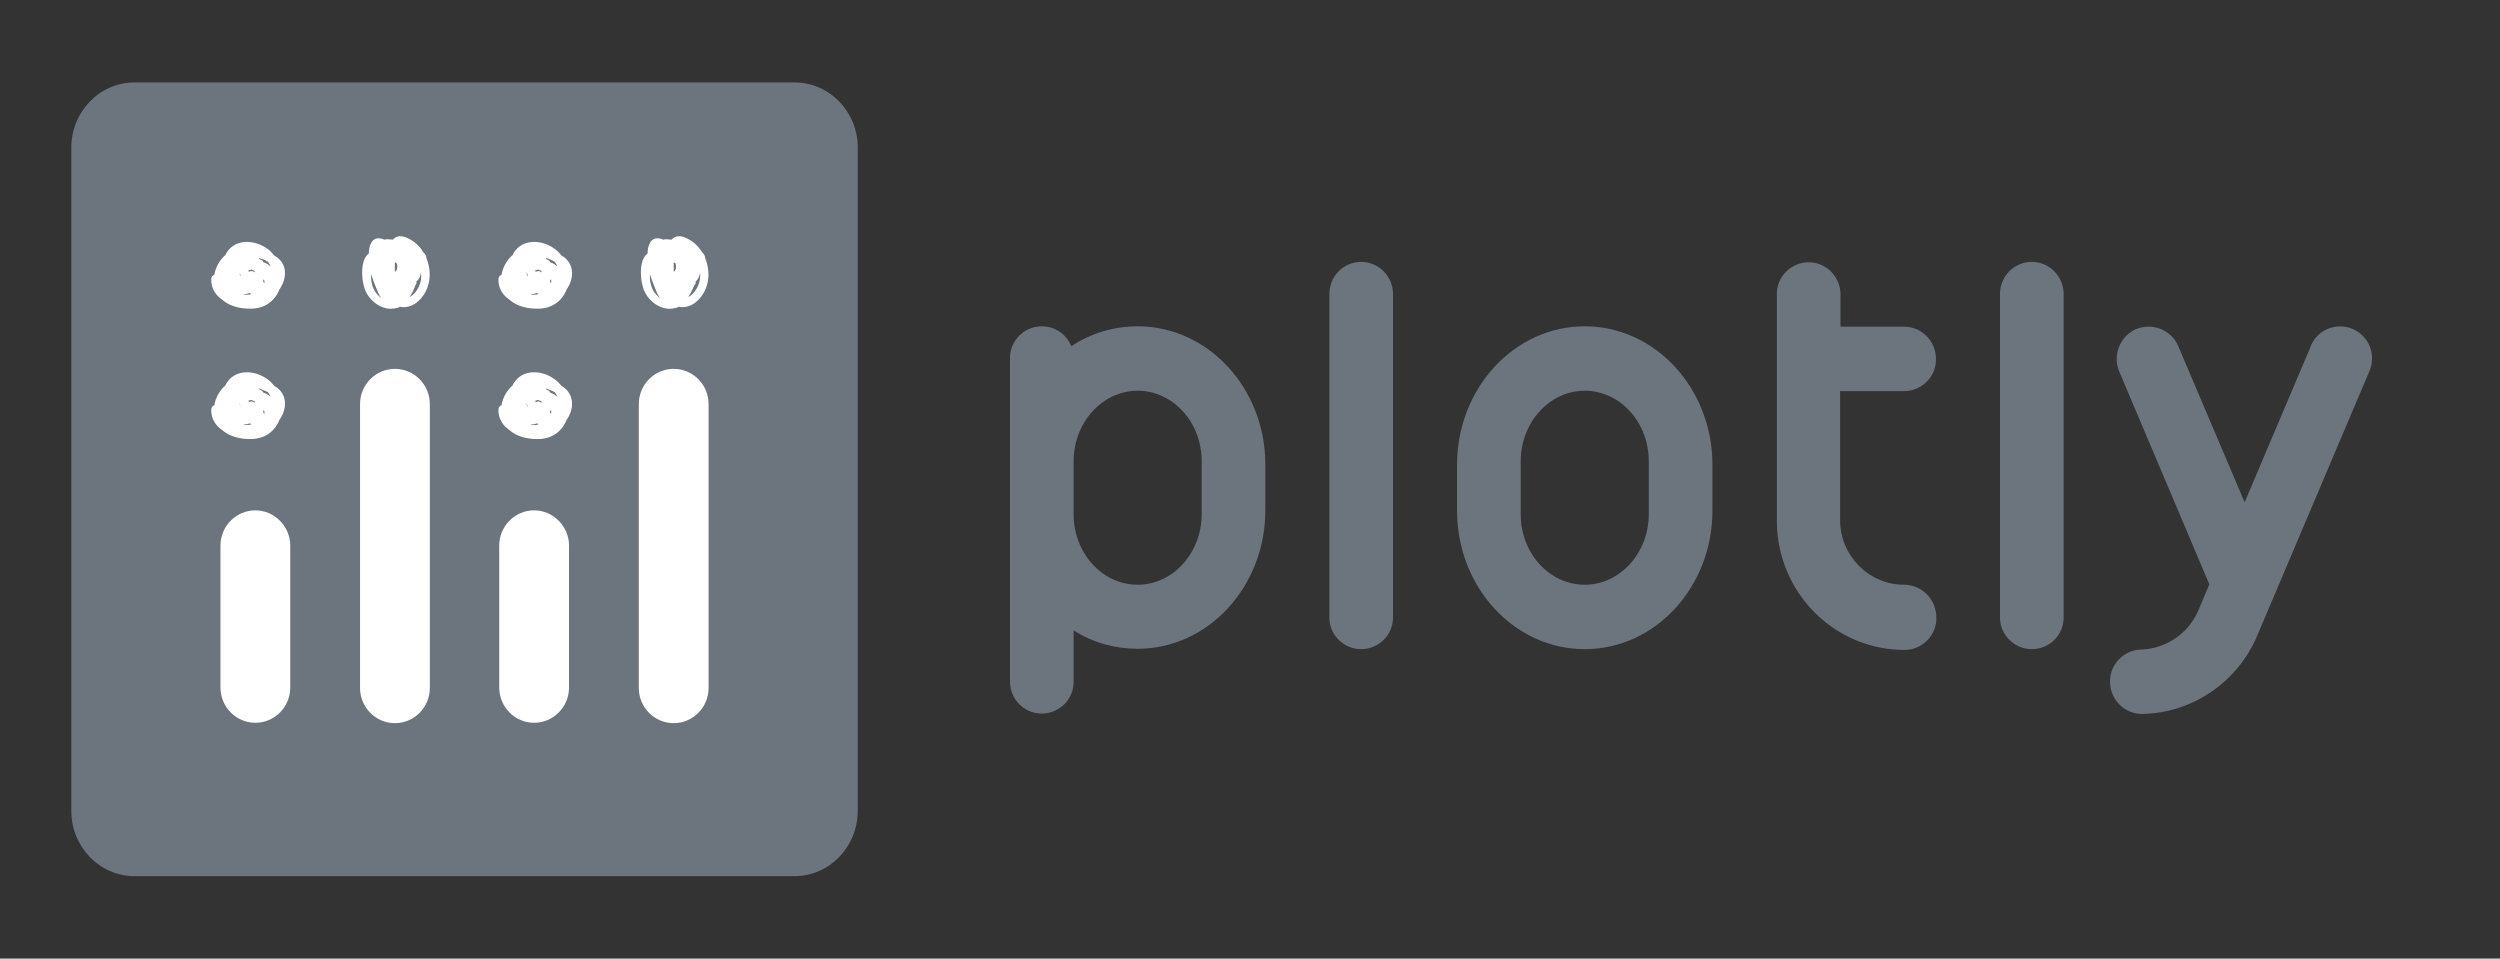 <?xml version="1.0" encoding="utf-8"?>
<!-- Generator: Adobe Illustrator 19.0.0, SVG Export Plug-In . SVG Version: 6.00 Build 0)  -->
<svg version="1.1" id="layer" fill="#6C757D" xmlns="http://www.w3.org/2000/svg" xmlns:xlink="http://www.w3.org/1999/xlink" x="0px" y="0px"
	 viewBox="-150 150 652 250" xml:space="preserve">
<rect x="-150" y="150" width="652" height="250" fill="#333333" stroke="none"/>
<style type="text/css">
	.st1{fill:#FFFFFF;}
	.st2{fill:#FFFFFF;}
</style>
<path class="st0" d="M57.2,378.5h-172.1c-9.1,0-16.5-7.6-16.5-17V188.5c0-9.4,7.4-17,16.5-17H57.2c9.1,0,16.5,7.6,16.5,17v172.9
	C73.7,370.9,66.3,378.5,57.2,378.5"/>
<path class="st1" d="M-80.1,252.3c0.3,0.4,0.5,0.8,0.7,1.2c-0.6-0.5-1.2-0.9-1.9-1.1c-0.1-0.3-0.4-0.6-0.8-0.7l-0.1,0
	c-0.1-0.1-0.2-0.2-0.3-0.4C-81.7,251.6-80.8,251.9-80.1,252.3 M-86.3,260.7c0.5,0,1-0.1,1.5-0.3c0.1,0.1,0.2,0.2,0.3,0.3
	c-0.6,0.2-1.3,0.2-2,0.1L-86.3,260.7 M-84.2,254.4c0.2,0.1,0.4,0.2,0.6,0.2c0,0.2,0,0.3,0,0.5c-0.4-0.5-1-0.5-1.5-0.2l-0.1-0.4
	l0.7-0.2C-84.4,254.4-84.3,254.4-84.2,254.4 M-87.5,255.1c0.1,0.4,0.1,0.8,0.3,1.1C-87.4,255.9-87.5,255.6-87.5,255.1 M-81.1,258
	c-0.1-0.2-0.2-0.4-0.3-0.6c0.1-0.2,0.2-0.4,0.2-0.5C-81,257.3-81,257.6-81.1,258 M-77.9,251c-0.2-0.1-0.3-0.2-0.5-0.3
	c-0.6-0.7-1.2-1.4-2-1.9c-3.2-2.3-8.2-2.6-10.5,1.1c-0.1,0.2-0.2,0.4-0.3,0.6c-1.5,1.3-2.6,3.2-2.9,5.2c-0.5,0.1-0.8,0.6-0.8,1.1
	c-0.1,2.3,1.1,4.2,2.9,5.4c1.8,1.6,4.5,2.3,7.1,2.3c3.9,0.1,6.5-2,7.7-4.8l0-0.1C-75.2,256.9-74.9,253.1-77.9,251 M-80.1,218.3
	c0.3,0.4,0.5,0.8,0.7,1.2c-0.6-0.5-1.2-0.9-1.9-1.1c-0.1-0.3-0.4-0.6-0.8-0.7l-0.1,0c-0.1-0.1-0.2-0.2-0.3-0.4
	C-81.7,217.5-80.8,217.8-80.1,218.3 M-86.3,226.7c0.5,0,1-0.1,1.5-0.3c0.1,0.1,0.2,0.2,0.3,0.3c-0.6,0.2-1.3,0.2-2,0.1L-86.3,226.7
	 M-84.2,220.4c0.2,0.1,0.4,0.2,0.6,0.2c0,0.2,0,0.3,0,0.5c-0.4-0.5-1-0.5-1.5-0.2l-0.1-0.4l0.7-0.2
	C-84.4,220.3-84.3,220.3-84.2,220.4 M-87.5,221c0,0.1,0,0.3,0.1,0.4c0.1,0.2,0.1,0.4,0.2,0.7C-87.4,221.9-87.5,221.5-87.5,221
	 M-81.1,223.9l-0.3-0.6c0.1-0.2,0.2-0.4,0.2-0.5C-81,223.2-81,223.6-81.1,223.9 M-77.9,217c-0.2-0.1-0.3-0.2-0.5-0.3
	c-0.6-0.7-1.2-1.4-2-1.9c-3.2-2.3-8.2-2.6-10.5,1.1c-0.1,0.2-0.2,0.4-0.3,0.6c-1.5,1.3-2.6,3.2-2.9,5.2c-0.5,0.1-0.8,0.6-0.8,1.1
	c-0.1,2.3,1.1,4.2,2.9,5.4c1.8,1.6,4.5,2.3,7.1,2.3c3.9,0.1,6.5-2,7.7-4.8l0-0.1C-75.2,222.8-74.9,219.1-77.9,217 M-5.3,252.3
	c0.3,0.4,0.5,0.8,0.7,1.2c-0.6-0.5-1.2-0.9-1.9-1.1c-0.1-0.3-0.4-0.6-0.8-0.7l-0.1,0c-0.1-0.1-0.2-0.2-0.3-0.4
	C-6.8,251.6-6,251.9-5.3,252.3 M-11.4,260.7c0.5,0,1-0.1,1.5-0.3c0.1,0.1,0.2,0.2,0.3,0.3c-0.6,0.2-1.3,0.2-2,0.1L-11.4,260.7
	 M-9.4,254.4c0.2,0.1,0.4,0.2,0.6,0.2c0,0.2,0,0.3,0,0.5c-0.4-0.5-1-0.5-1.5-0.2l-0.1-0.4l0.7-0.2C-9.5,254.4-9.5,254.4-9.4,254.4
	 M-12.6,255.1c0.1,0.4,0.1,0.8,0.3,1.1C-12.6,255.9-12.7,255.6-12.6,255.1 M-6.3,258c-0.1-0.2-0.2-0.4-0.3-0.6
	c0.1-0.2,0.2-0.4,0.3-0.5C-6.2,257.3-6.2,257.6-6.3,258 M-3,251c-0.2-0.1-0.3-0.2-0.5-0.3c-0.6-0.7-1.2-1.4-2-1.9
	c-3.2-2.3-8.2-2.6-10.5,1.1c-0.1,0.2-0.2,0.4-0.3,0.6c-1.5,1.3-2.6,3.2-2.9,5.2c-0.5,0.1-0.8,0.6-0.8,1.1c-0.1,2.3,1.1,4.2,2.9,5.4
	c1.8,1.6,4.5,2.3,7.1,2.3c3.9,0.1,6.5-2,7.7-4.8l0-0.1C-0.3,256.9-0.1,253.1-3,251 M-5.3,218.3c0.3,0.4,0.5,0.8,0.7,1.2
	c-0.6-0.5-1.2-0.9-1.9-1.1c-0.1-0.3-0.4-0.6-0.8-0.7l-0.1,0c-0.1-0.1-0.2-0.2-0.3-0.4C-6.8,217.5-6,217.8-5.3,218.3 M-11.4,226.7
	c0.5,0,1-0.1,1.5-0.3c0.1,0.1,0.2,0.2,0.3,0.3c-0.6,0.2-1.3,0.2-2,0.1L-11.4,226.7 M-9.4,220.4c0.2,0.1,0.4,0.2,0.6,0.2
	c0,0.2,0,0.3,0,0.5c-0.4-0.5-1-0.5-1.5-0.2l-0.1-0.4l0.7-0.2C-9.5,220.3-9.5,220.3-9.4,220.4 M-12.6,221c0.1,0.4,0.2,0.7,0.3,1.1
	C-12.6,221.9-12.7,221.5-12.6,221 M-6.3,223.9l-0.3-0.6c0.1-0.2,0.2-0.4,0.3-0.5C-6.2,223.2-6.2,223.6-6.3,223.9 M-3,217
	c-0.2-0.1-0.3-0.2-0.5-0.3c-0.6-0.7-1.2-1.4-2-1.9c-3.2-2.3-8.2-2.6-10.5,1.1c-0.1,0.2-0.2,0.4-0.3,0.6c-1.5,1.3-2.6,3.2-2.9,5.2
	c-0.5,0.1-0.8,0.6-0.8,1.1c-0.1,2.3,1.1,4.2,2.9,5.4c1.8,1.6,4.5,2.3,7.1,2.3c3.9,0.1,6.5-2,7.7-4.8l0-0.1
	C-0.3,222.8-0.1,219.1-3,217"/>
<path class="st2" d="M-83.4,283.1c-5,0-9.1,4.1-9.1,9.2v37c0,5.1,4.1,9.2,9.1,9.2c5,0,9.1-4.1,9.1-9.2v-37
	C-74.3,287.3-78.4,283.1-83.4,283.1 M-10.7,283.1c-5,0-9.1,4.1-9.1,9.2v37c0,5.1,4.1,9.2,9.1,9.2c5,0,9.1-4.1,9.1-9.2v-37
	C-1.6,287.3-5.7,283.1-10.7,283.1 M-47,246.2c-5,0-9.1,4.1-9.1,9.2v74c0,5.1,4.1,9.2,9.1,9.2s9.1-4.1,9.1-9.2v-74
	C-37.9,250.3-42,246.2-47,246.2 M25.7,246.2c-5,0-9.1,4.1-9.1,9.2v74c0,5.1,4.1,9.2,9.1,9.2c5,0,9.1-4.1,9.1-9.2v-74
	C34.8,250.3,30.7,246.2,25.7,246.2"/>
<path class="st1" d="M31.4,225.7c-0.5,0.8-1.2,1.4-1.9,1.8c0.4-0.7,0.9-1.5,1.3-2.5c0.1-0.2,0.2-0.4,0.3-0.6c0.3-0.3,0.4-0.6,0.3-1
	c0,0,0,0,0,0c0.6-0.4,1-1.2,1.1-2l0.1-0.1C32.7,222.8,32.3,224.4,31.4,225.7 M19.5,222.7c0-0.4,0-0.8,0-1.2c0.4,1.3,0.9,2.6,1.4,3.8
	c0.3,0.8,0.7,1.7,1.2,2.4c-0.3-0.2-0.5-0.4-0.7-0.6C20.2,226,19.6,224.3,19.5,222.7 M25.7,220.9c0-0.8,0-1.7,0-2.5
	c0.1,0,0.2,0.1,0.3,0.2l0.2,0.1C26.4,219.4,26.4,220.5,25.7,220.9 M33.9,217.3c0-0.5-0.3-1.1-0.7-1.4c-0.8-1.3-1.8-2.4-3.1-3.2
	c-1.7-1.1-3.7-1.7-4.9-0.2c-0.5,0-0.9-0.1-1.4-0.1c-0.3,0-0.5,0-0.8,0.1c-1.4-0.6-3-0.6-3.7,1.3c-0.3,0.7-0.4,1.5-0.4,2.3
	c-0.3,0.2-0.5,0.5-0.7,0.7c-1.4,2-1.2,5.6-0.6,7.8c0.9,3.8,5,6.8,8.6,5.7c0.3,0,0.6-0.2,0.8-0.3c1.9,0.4,3.9-0.3,5.6-2.3
	C35.1,224.7,35.3,220.7,33.9,217.3 M-41.3,225.7c-0.5,0.8-1.2,1.4-1.9,1.8c0.5-0.7,0.9-1.5,1.3-2.5c0.1-0.2,0.2-0.4,0.2-0.6
	c0.3-0.3,0.4-0.6,0.3-1c0,0,0,0,0,0c0.6-0.4,1-1.2,1.1-2l0.1-0.1C-40,222.8-40.4,224.4-41.3,225.7 M-53.2,222.7c0-0.4,0-0.8,0-1.2
	c0.4,1.3,0.9,2.6,1.4,3.8c0.3,0.8,0.7,1.7,1.2,2.4c-0.3-0.2-0.5-0.4-0.7-0.6C-52.5,226-53.1,224.3-53.2,222.7 M-47,220.9
	c-0.1-0.8,0-1.7,0-2.5c0.1,0,0.2,0.1,0.3,0.2c0.1,0,0.1,0.1,0.2,0.1C-46.3,219.4-46.3,220.5-47,220.9 M-38.8,217.3
	c0-0.5-0.3-1.1-0.7-1.4c-0.8-1.3-1.8-2.4-3.1-3.2c-1.7-1.1-3.7-1.7-4.9-0.2c-0.5,0-0.9-0.1-1.4-0.1c-0.3,0-0.5,0-0.8,0.1
	c-1.5-0.6-3-0.6-3.7,1.3c-0.3,0.7-0.4,1.5-0.4,2.3c-0.3,0.2-0.5,0.5-0.7,0.7c-1.4,2-1.2,5.6-0.6,7.8c0.9,3.8,5,6.8,8.6,5.7
	c0.3,0,0.6-0.2,0.8-0.3c1.9,0.4,3.9-0.3,5.6-2.3C-37.6,224.7-37.4,220.7-38.8,217.3"/>
<path class="st0" d="M205,319.3c-4.6,0-8.4-3.8-8.3-8.4c0,0,0,0,0,0v-84.2c0-4.7,3.7-8.4,8.3-8.4c4.6,0,8.3,3.8,8.3,8.4v84.2
	C213.4,315.5,209.6,319.3,205,319.3C205,319.3,205,319.3,205,319.3 M379.9,319.3c-4.6,0-8.4-3.8-8.3-8.4c0,0,0,0,0,0v-84.2
	c0-4.7,3.7-8.4,8.3-8.4c4.6,0,8.3,3.8,8.3,8.4v84.2C388.3,315.5,384.6,319.3,379.9,319.3C379.9,319.3,379.9,319.3,379.9,319.3
	 M163.4,284.1c0,10.1-7.5,18.4-16.7,18.4c-9.2,0-16.7-8.2-16.7-18.4v-13.8c0-10.1,7.5-18.4,16.7-18.4c9.2,0,16.7,8.2,16.7,18.4
	C163.4,270.3,163.4,284.1,163.4,284.1z M146.7,235.1c-6.2,0-12.2,1.8-17.3,5.2c-1.3-3.2-4.3-5.2-7.7-5.2c-4.6,0-8.4,3.8-8.3,8.4
	v84.2c0,4.7,3.7,8.4,8.3,8.4c4.6,0,8.4-3.8,8.3-8.4c0,0,0,0,0,0v-13.3c5,3.2,10.8,4.8,16.7,4.8c18.4,0,33.3-16.2,33.3-36.1v-12
	C180,251.3,165.1,235.1,146.7,235.1z M280,284.1c0,10.1-7.5,18.4-16.7,18.4c-9.2,0-16.7-8.2-16.7-18.4v-13.8
	c0-10.1,7.5-18.4,16.7-18.4c9.2,0,16.7,8.2,16.7,18.4C280,270.3,280,284.1,280,284.1z M263.3,235.1c-18.4,0-33.3,16.2-33.3,36.1v12
	c0,19.9,14.9,36.1,33.3,36.1c18.4,0,33.3-16.2,33.3-36.1v-12C296.6,251.3,281.7,235.1,263.3,235.1z M346.6,302.5
	c-9.2,0-16.7-7.6-16.7-16.8v-33.7h16.7c4.6,0,8.4-3.8,8.3-8.4c0-4.6-3.7-8.4-8.3-8.4H330v-8.4c0-4.6-3.7-8.4-8.3-8.4
	c-4.6,0-8.4,3.8-8.3,8.4c0,0,0,0,0,0v59c0,18.6,14.9,33.7,33.3,33.7c4.6,0,8.4-3.8,8.3-8.4c0,0,0,0,0,0
	C355,306.3,351.2,302.5,346.6,302.5 M463.6,235.8c-4.2-1.8-9.1,0.1-10.9,4.3c0,0,0,0.1,0,0.1L435.4,281l-17.3-40.7
	c-1.8-4.2-6.6-6.2-10.9-4.5c0,0-0.1,0-0.1,0c-4.2,1.9-6.2,6.8-4.4,11.1l23.5,55.5l-2.8,6.6c-2.5,6.1-8.4,10.2-15,10.4
	c-4.6,0.1-8.3,4-8.1,8.6c0.1,4.5,3.8,8.2,8.3,8.2h0.2c13.2-0.3,25-8.5,30-20.7l29.1-68.6C469.8,242.6,467.9,237.7,463.6,235.8"/>
</svg>
